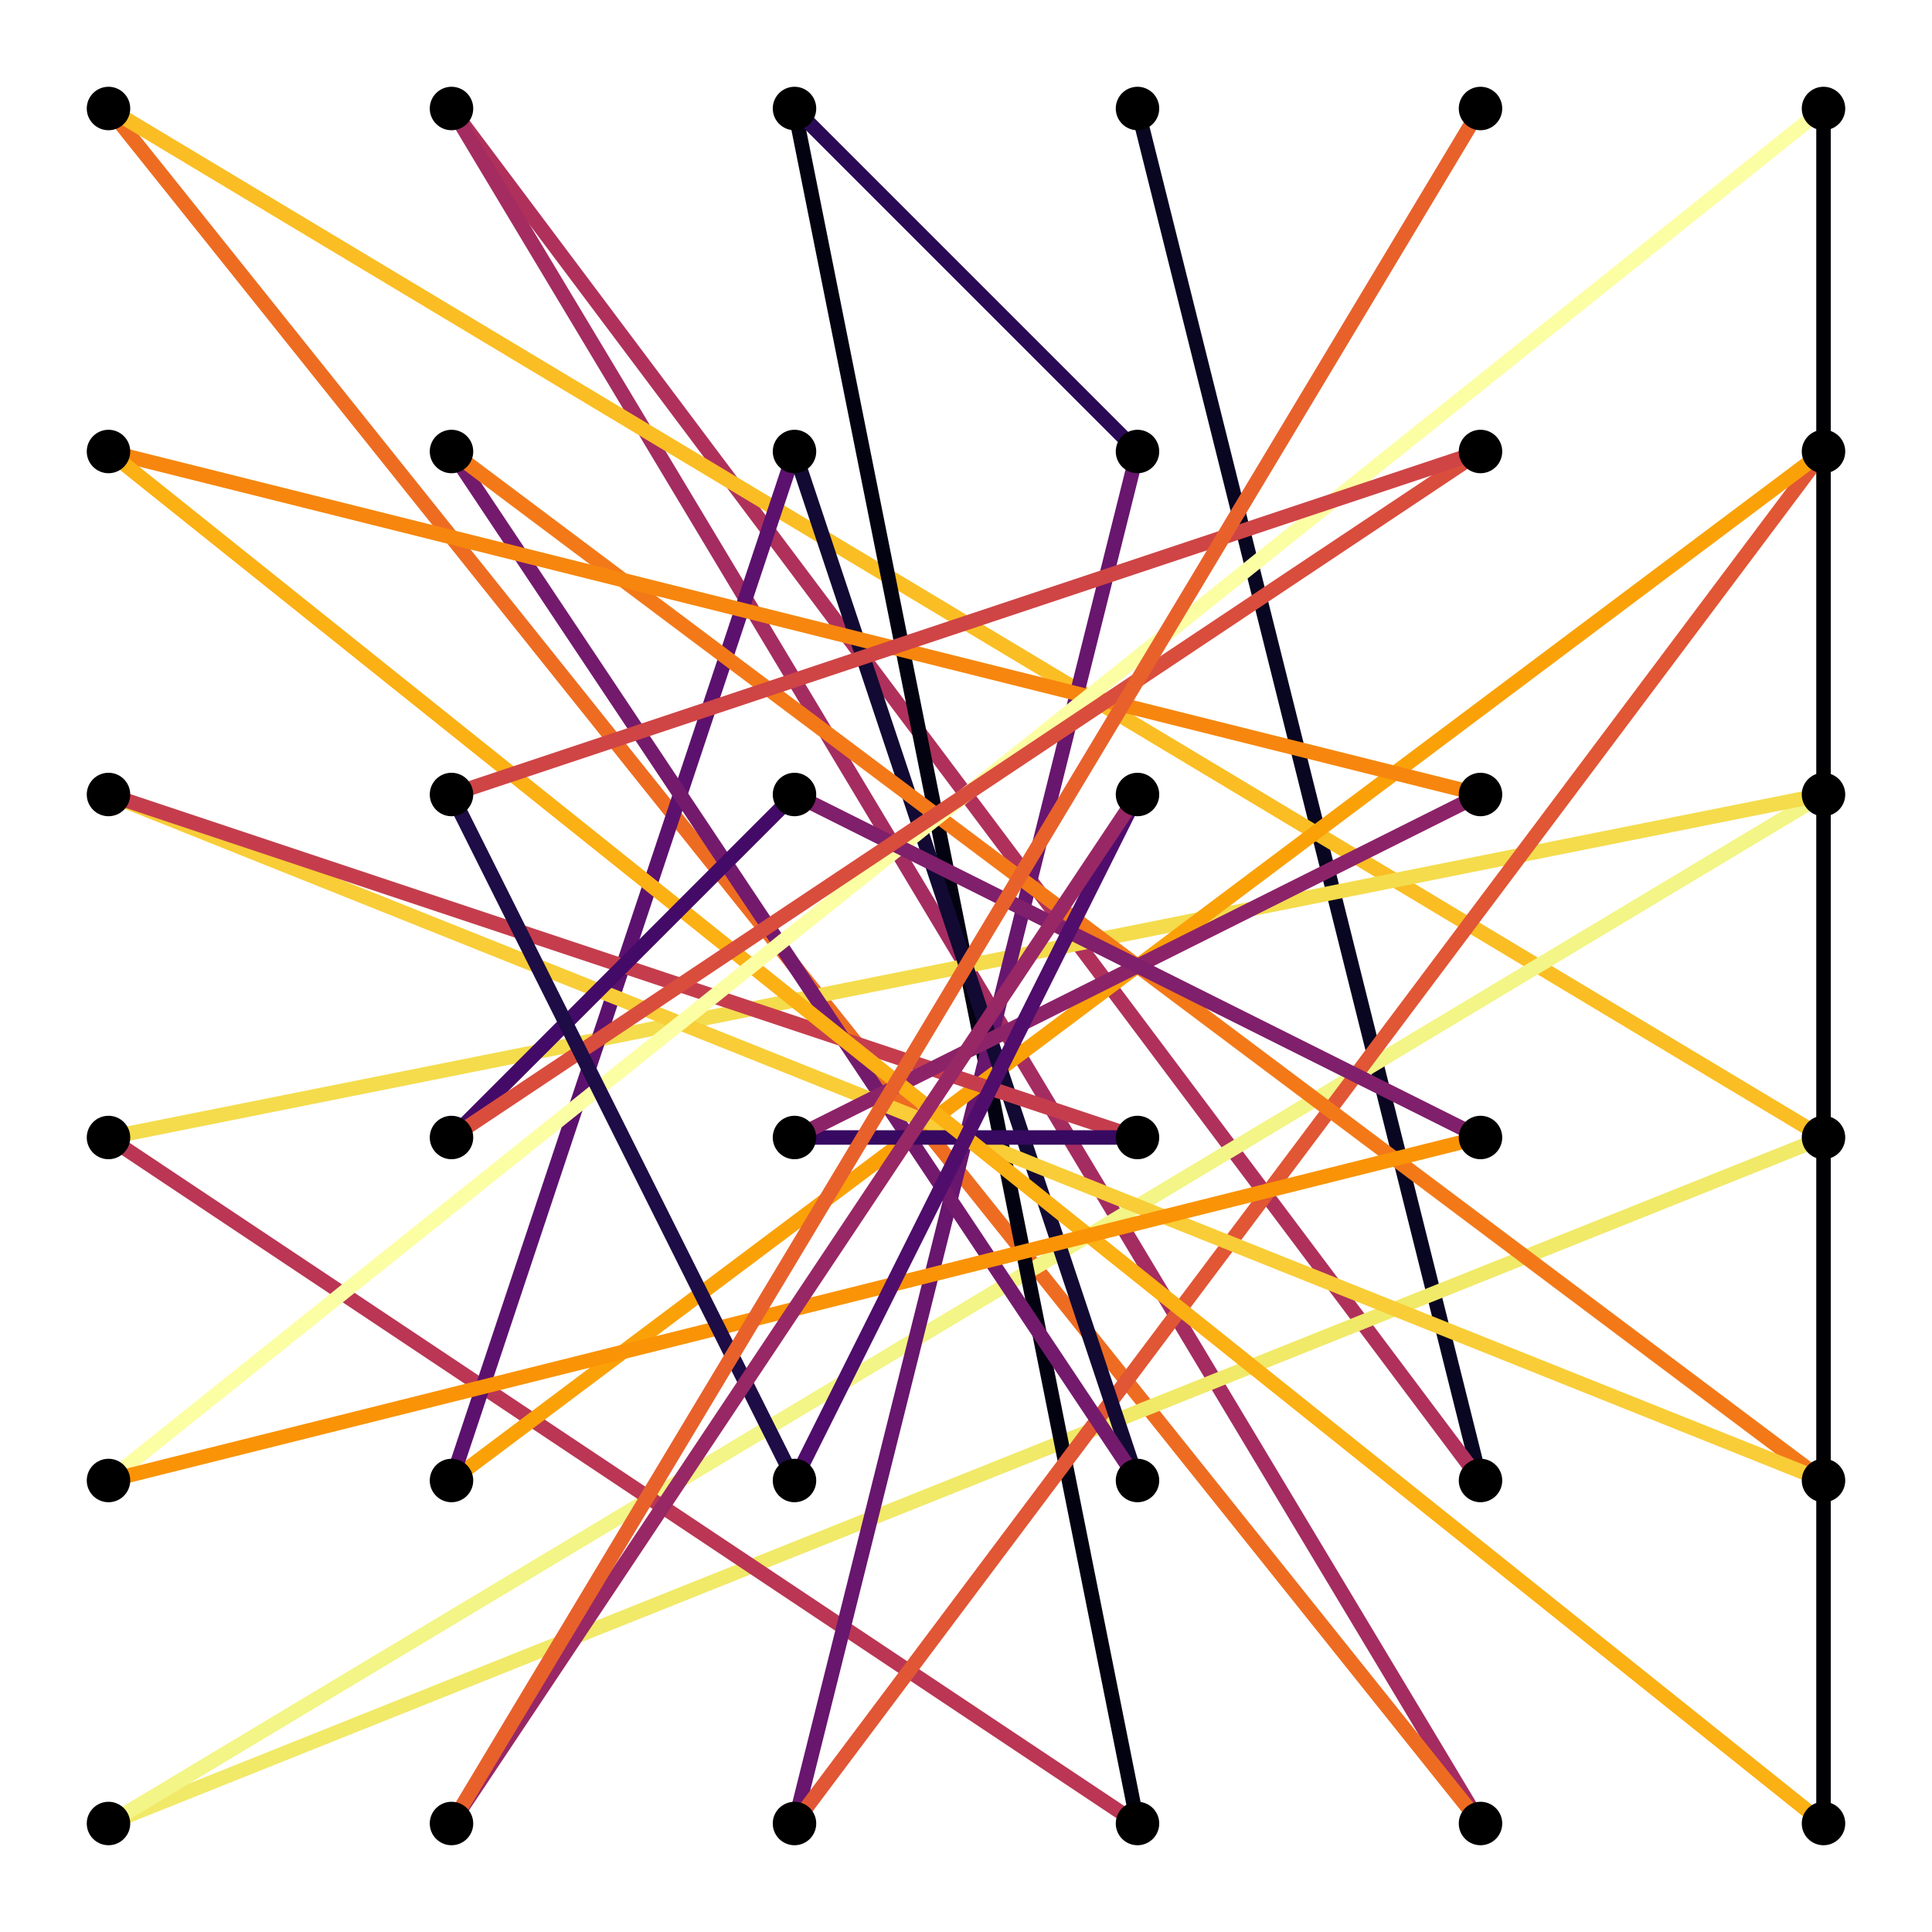 <?xml version="1.0" encoding="utf-8"?>
<svg xmlns="http://www.w3.org/2000/svg" xmlns:xlink="http://www.w3.org/1999/xlink" width="400" height="400" viewBox="0 0 1600 1600">
<rect x="0" y="0" width="1600" height="1600" fill="#808080" stroke="none"/>
<defs>
  <clipPath id="clip210">
    <rect x="0" y="0" width="1600" height="1600"/>
  </clipPath>
</defs>
<path clip-path="url(#clip210)" d="
M0 1600 L1600 1600 L1600 0 L0 0  Z
  " fill="#ffffff" fill-rule="evenodd" fill-opacity="1"/>
<defs>
  <clipPath id="clip211">
    <rect x="320" y="160" width="1121" height="1121"/>
  </clipPath>
</defs>
<path clip-path="url(#clip210)" d="
M47.244 1552.76 L1552.76 1552.76 L1552.76 47.244 L47.244 47.244  Z
  " fill="#ffffff" fill-rule="evenodd" fill-opacity="1"/>
<defs>
  <clipPath id="clip212">
    <rect x="47" y="47" width="1507" height="1507"/>
  </clipPath>
</defs>
<polyline clip-path="url(#clip212)" style="stroke:#090621; stroke-linecap:butt; stroke-linejoin:round; stroke-width:12; stroke-opacity:1; fill:none" points="
  942.029,89.853 1226.09,1226.09 
  "/>
<polyline clip-path="url(#clip212)" style="stroke:#af315b; stroke-linecap:butt; stroke-linejoin:round; stroke-width:12; stroke-opacity:1; fill:none" points="
  1226.09,1226.09 373.912,89.853 
  "/>
<polyline clip-path="url(#clip212)" style="stroke:#a42c60; stroke-linecap:butt; stroke-linejoin:round; stroke-width:12; stroke-opacity:1; fill:none" points="
  373.912,89.853 1226.09,1510.15 
  "/>
<polyline clip-path="url(#clip212)" style="stroke:#ee6c21; stroke-linecap:butt; stroke-linejoin:round; stroke-width:12; stroke-opacity:1; fill:none" points="
  1226.09,1510.15 89.853,89.853 
  "/>
<polyline clip-path="url(#clip212)" style="stroke:#fabe24; stroke-linecap:butt; stroke-linejoin:round; stroke-width:12; stroke-opacity:1; fill:none" points="
  89.853,89.853 1510.15,942.029 
  "/>
<polyline clip-path="url(#clip212)" style="stroke:#f1e968; stroke-linecap:butt; stroke-linejoin:round; stroke-width:12; stroke-opacity:1; fill:none" points="
  1510.15,942.029 89.853,1510.15 
  "/>
<polyline clip-path="url(#clip212)" style="stroke:#f3f587; stroke-linecap:butt; stroke-linejoin:round; stroke-width:12; stroke-opacity:1; fill:none" points="
  89.853,1510.15 1510.15,657.971 
  "/>
<polyline clip-path="url(#clip212)" style="stroke:#f4dc4d; stroke-linecap:butt; stroke-linejoin:round; stroke-width:12; stroke-opacity:1; fill:none" points="
  1510.15,657.971 89.853,942.029 
  "/>
<polyline clip-path="url(#clip212)" style="stroke:#ba3654; stroke-linecap:butt; stroke-linejoin:round; stroke-width:12; stroke-opacity:1; fill:none" points="
  89.853,942.029 942.029,1510.15 
  "/>
<polyline clip-path="url(#clip212)" style="stroke:#030211; stroke-linecap:butt; stroke-linejoin:round; stroke-width:12; stroke-opacity:1; fill:none" points="
  942.029,1510.15 657.971,89.853 
  "/>
<polyline clip-path="url(#clip212)" style="stroke:#2a0a55; stroke-linecap:butt; stroke-linejoin:round; stroke-width:12; stroke-opacity:1; fill:none" points="
  657.971,89.853 942.029,373.912 
  "/>
<polyline clip-path="url(#clip212)" style="stroke:#68166e; stroke-linecap:butt; stroke-linejoin:round; stroke-width:12; stroke-opacity:1; fill:none" points="
  942.029,373.912 657.971,1510.15 
  "/>
<polyline clip-path="url(#clip212)" style="stroke:#e15634; stroke-linecap:butt; stroke-linejoin:round; stroke-width:12; stroke-opacity:1; fill:none" points="
  657.971,1510.15 1510.15,373.912 
  "/>
<polyline clip-path="url(#clip212)" style="stroke:#fba108; stroke-linecap:butt; stroke-linejoin:round; stroke-width:12; stroke-opacity:1; fill:none" points="
  1510.15,373.912 373.912,1226.09 
  "/>
<polyline clip-path="url(#clip212)" style="stroke:#5c116e; stroke-linecap:butt; stroke-linejoin:round; stroke-width:12; stroke-opacity:1; fill:none" points="
  373.912,1226.09 657.971,373.912 
  "/>
<polyline clip-path="url(#clip212)" style="stroke:#120a33; stroke-linecap:butt; stroke-linejoin:round; stroke-width:12; stroke-opacity:1; fill:none" points="
  657.971,373.912 942.029,1226.09 
  "/>
<polyline clip-path="url(#clip212)" style="stroke:#741a6d; stroke-linecap:butt; stroke-linejoin:round; stroke-width:12; stroke-opacity:1; fill:none" points="
  942.029,1226.09 373.912,373.912 
  "/>
<polyline clip-path="url(#clip212)" style="stroke:#f37918; stroke-linecap:butt; stroke-linejoin:round; stroke-width:12; stroke-opacity:1; fill:none" points="
  373.912,373.912 1510.15,1226.09 
  "/>
<polyline clip-path="url(#clip212)" style="stroke:#f8cd37; stroke-linecap:butt; stroke-linejoin:round; stroke-width:12; stroke-opacity:1; fill:none" points="
  1510.15,1226.09 89.853,657.971 
  "/>
<polyline clip-path="url(#clip212)" style="stroke:#c53d4d; stroke-linecap:butt; stroke-linejoin:round; stroke-width:12; stroke-opacity:1; fill:none" points="
  89.853,657.971 942.029,942.029 
  "/>
<polyline clip-path="url(#clip212)" style="stroke:#370961; stroke-linecap:butt; stroke-linejoin:round; stroke-width:12; stroke-opacity:1; fill:none" points="
  942.029,942.029 657.971,942.029 
  "/>
<polyline clip-path="url(#clip212)" style="stroke:#8c2369; stroke-linecap:butt; stroke-linejoin:round; stroke-width:12; stroke-opacity:1; fill:none" points="
  657.971,942.029 1226.09,657.971 
  "/>
<polyline clip-path="url(#clip212)" style="stroke:#f7860e; stroke-linecap:butt; stroke-linejoin:round; stroke-width:12; stroke-opacity:1; fill:none" points="
  1226.09,657.971 89.853,373.912 
  "/>
<polyline clip-path="url(#clip212)" style="stroke:#fbb014; stroke-linecap:butt; stroke-linejoin:round; stroke-width:12; stroke-opacity:1; fill:none" points="
  89.853,373.912 1510.15,1510.15 
  "/>
<polyline clip-path="url(#clip212)" style="stroke:#000003; stroke-linecap:butt; stroke-linejoin:round; stroke-width:12; stroke-opacity:1; fill:none" points="
  1510.15,1510.15 1510.15,89.853 
  "/>
<polyline clip-path="url(#clip212)" style="stroke:#fcfea4; stroke-linecap:butt; stroke-linejoin:round; stroke-width:12; stroke-opacity:1; fill:none" points="
  1510.15,89.853 89.853,1226.09 
  "/>
<polyline clip-path="url(#clip212)" style="stroke:#fa9306; stroke-linecap:butt; stroke-linejoin:round; stroke-width:12; stroke-opacity:1; fill:none" points="
  89.853,1226.09 1226.09,942.029 
  "/>
<polyline clip-path="url(#clip212)" style="stroke:#801f6b; stroke-linecap:butt; stroke-linejoin:round; stroke-width:12; stroke-opacity:1; fill:none" points="
  1226.09,942.029 657.971,657.971 
  "/>
<polyline clip-path="url(#clip212)" style="stroke:#440a68; stroke-linecap:butt; stroke-linejoin:round; stroke-width:12; stroke-opacity:1; fill:none" points="
  657.971,657.971 373.912,942.029 
  "/>
<polyline clip-path="url(#clip212)" style="stroke:#d94d3d; stroke-linecap:butt; stroke-linejoin:round; stroke-width:12; stroke-opacity:1; fill:none" points="
  373.912,942.029 1226.09,373.912 
  "/>
<polyline clip-path="url(#clip212)" style="stroke:#cf4445; stroke-linecap:butt; stroke-linejoin:round; stroke-width:12; stroke-opacity:1; fill:none" points="
  1226.09,373.912 373.912,657.971 
  "/>
<polyline clip-path="url(#clip212)" style="stroke:#1d0c45; stroke-linecap:butt; stroke-linejoin:round; stroke-width:12; stroke-opacity:1; fill:none" points="
  373.912,657.971 657.971,1226.09 
  "/>
<polyline clip-path="url(#clip212)" style="stroke:#500d6c; stroke-linecap:butt; stroke-linejoin:round; stroke-width:12; stroke-opacity:1; fill:none" points="
  657.971,1226.09 942.029,657.971 
  "/>
<polyline clip-path="url(#clip212)" style="stroke:#982765; stroke-linecap:butt; stroke-linejoin:round; stroke-width:12; stroke-opacity:1; fill:none" points="
  942.029,657.971 373.912,1510.15 
  "/>
<polyline clip-path="url(#clip212)" style="stroke:#e8612b; stroke-linecap:butt; stroke-linejoin:round; stroke-width:12; stroke-opacity:1; fill:none" points="
  373.912,1510.15 1226.09,89.853 
  "/>
<circle clip-path="url(#clip212)" cx="89.853" cy="1510.15" r="18" fill="#000000" fill-rule="evenodd" fill-opacity="1" stroke="none"/>
<circle clip-path="url(#clip212)" cx="89.853" cy="1226.09" r="18" fill="#000000" fill-rule="evenodd" fill-opacity="1" stroke="none"/>
<circle clip-path="url(#clip212)" cx="89.853" cy="942.029" r="18" fill="#000000" fill-rule="evenodd" fill-opacity="1" stroke="none"/>
<circle clip-path="url(#clip212)" cx="89.853" cy="657.971" r="18" fill="#000000" fill-rule="evenodd" fill-opacity="1" stroke="none"/>
<circle clip-path="url(#clip212)" cx="89.853" cy="373.912" r="18" fill="#000000" fill-rule="evenodd" fill-opacity="1" stroke="none"/>
<circle clip-path="url(#clip212)" cx="89.853" cy="89.853" r="18" fill="#000000" fill-rule="evenodd" fill-opacity="1" stroke="none"/>
<circle clip-path="url(#clip212)" cx="373.912" cy="1510.15" r="18" fill="#000000" fill-rule="evenodd" fill-opacity="1" stroke="none"/>
<circle clip-path="url(#clip212)" cx="373.912" cy="1226.09" r="18" fill="#000000" fill-rule="evenodd" fill-opacity="1" stroke="none"/>
<circle clip-path="url(#clip212)" cx="373.912" cy="942.029" r="18" fill="#000000" fill-rule="evenodd" fill-opacity="1" stroke="none"/>
<circle clip-path="url(#clip212)" cx="373.912" cy="657.971" r="18" fill="#000000" fill-rule="evenodd" fill-opacity="1" stroke="none"/>
<circle clip-path="url(#clip212)" cx="373.912" cy="373.912" r="18" fill="#000000" fill-rule="evenodd" fill-opacity="1" stroke="none"/>
<circle clip-path="url(#clip212)" cx="373.912" cy="89.853" r="18" fill="#000000" fill-rule="evenodd" fill-opacity="1" stroke="none"/>
<circle clip-path="url(#clip212)" cx="657.971" cy="1510.15" r="18" fill="#000000" fill-rule="evenodd" fill-opacity="1" stroke="none"/>
<circle clip-path="url(#clip212)" cx="657.971" cy="1226.09" r="18" fill="#000000" fill-rule="evenodd" fill-opacity="1" stroke="none"/>
<circle clip-path="url(#clip212)" cx="657.971" cy="942.029" r="18" fill="#000000" fill-rule="evenodd" fill-opacity="1" stroke="none"/>
<circle clip-path="url(#clip212)" cx="657.971" cy="657.971" r="18" fill="#000000" fill-rule="evenodd" fill-opacity="1" stroke="none"/>
<circle clip-path="url(#clip212)" cx="657.971" cy="373.912" r="18" fill="#000000" fill-rule="evenodd" fill-opacity="1" stroke="none"/>
<circle clip-path="url(#clip212)" cx="657.971" cy="89.853" r="18" fill="#000000" fill-rule="evenodd" fill-opacity="1" stroke="none"/>
<circle clip-path="url(#clip212)" cx="942.029" cy="1510.15" r="18" fill="#000000" fill-rule="evenodd" fill-opacity="1" stroke="none"/>
<circle clip-path="url(#clip212)" cx="942.029" cy="1226.09" r="18" fill="#000000" fill-rule="evenodd" fill-opacity="1" stroke="none"/>
<circle clip-path="url(#clip212)" cx="942.029" cy="942.029" r="18" fill="#000000" fill-rule="evenodd" fill-opacity="1" stroke="none"/>
<circle clip-path="url(#clip212)" cx="942.029" cy="657.971" r="18" fill="#000000" fill-rule="evenodd" fill-opacity="1" stroke="none"/>
<circle clip-path="url(#clip212)" cx="942.029" cy="373.912" r="18" fill="#000000" fill-rule="evenodd" fill-opacity="1" stroke="none"/>
<circle clip-path="url(#clip212)" cx="942.029" cy="89.853" r="18" fill="#000000" fill-rule="evenodd" fill-opacity="1" stroke="none"/>
<circle clip-path="url(#clip212)" cx="1226.09" cy="1510.15" r="18" fill="#000000" fill-rule="evenodd" fill-opacity="1" stroke="none"/>
<circle clip-path="url(#clip212)" cx="1226.09" cy="1226.09" r="18" fill="#000000" fill-rule="evenodd" fill-opacity="1" stroke="none"/>
<circle clip-path="url(#clip212)" cx="1226.09" cy="942.029" r="18" fill="#000000" fill-rule="evenodd" fill-opacity="1" stroke="none"/>
<circle clip-path="url(#clip212)" cx="1226.09" cy="657.971" r="18" fill="#000000" fill-rule="evenodd" fill-opacity="1" stroke="none"/>
<circle clip-path="url(#clip212)" cx="1226.09" cy="373.912" r="18" fill="#000000" fill-rule="evenodd" fill-opacity="1" stroke="none"/>
<circle clip-path="url(#clip212)" cx="1226.09" cy="89.853" r="18" fill="#000000" fill-rule="evenodd" fill-opacity="1" stroke="none"/>
<circle clip-path="url(#clip212)" cx="1510.15" cy="1510.15" r="18" fill="#000000" fill-rule="evenodd" fill-opacity="1" stroke="none"/>
<circle clip-path="url(#clip212)" cx="1510.15" cy="1226.09" r="18" fill="#000000" fill-rule="evenodd" fill-opacity="1" stroke="none"/>
<circle clip-path="url(#clip212)" cx="1510.15" cy="942.029" r="18" fill="#000000" fill-rule="evenodd" fill-opacity="1" stroke="none"/>
<circle clip-path="url(#clip212)" cx="1510.15" cy="657.971" r="18" fill="#000000" fill-rule="evenodd" fill-opacity="1" stroke="none"/>
<circle clip-path="url(#clip212)" cx="1510.15" cy="373.912" r="18" fill="#000000" fill-rule="evenodd" fill-opacity="1" stroke="none"/>
<circle clip-path="url(#clip212)" cx="1510.15" cy="89.853" r="18" fill="#000000" fill-rule="evenodd" fill-opacity="1" stroke="none"/>
</svg>
